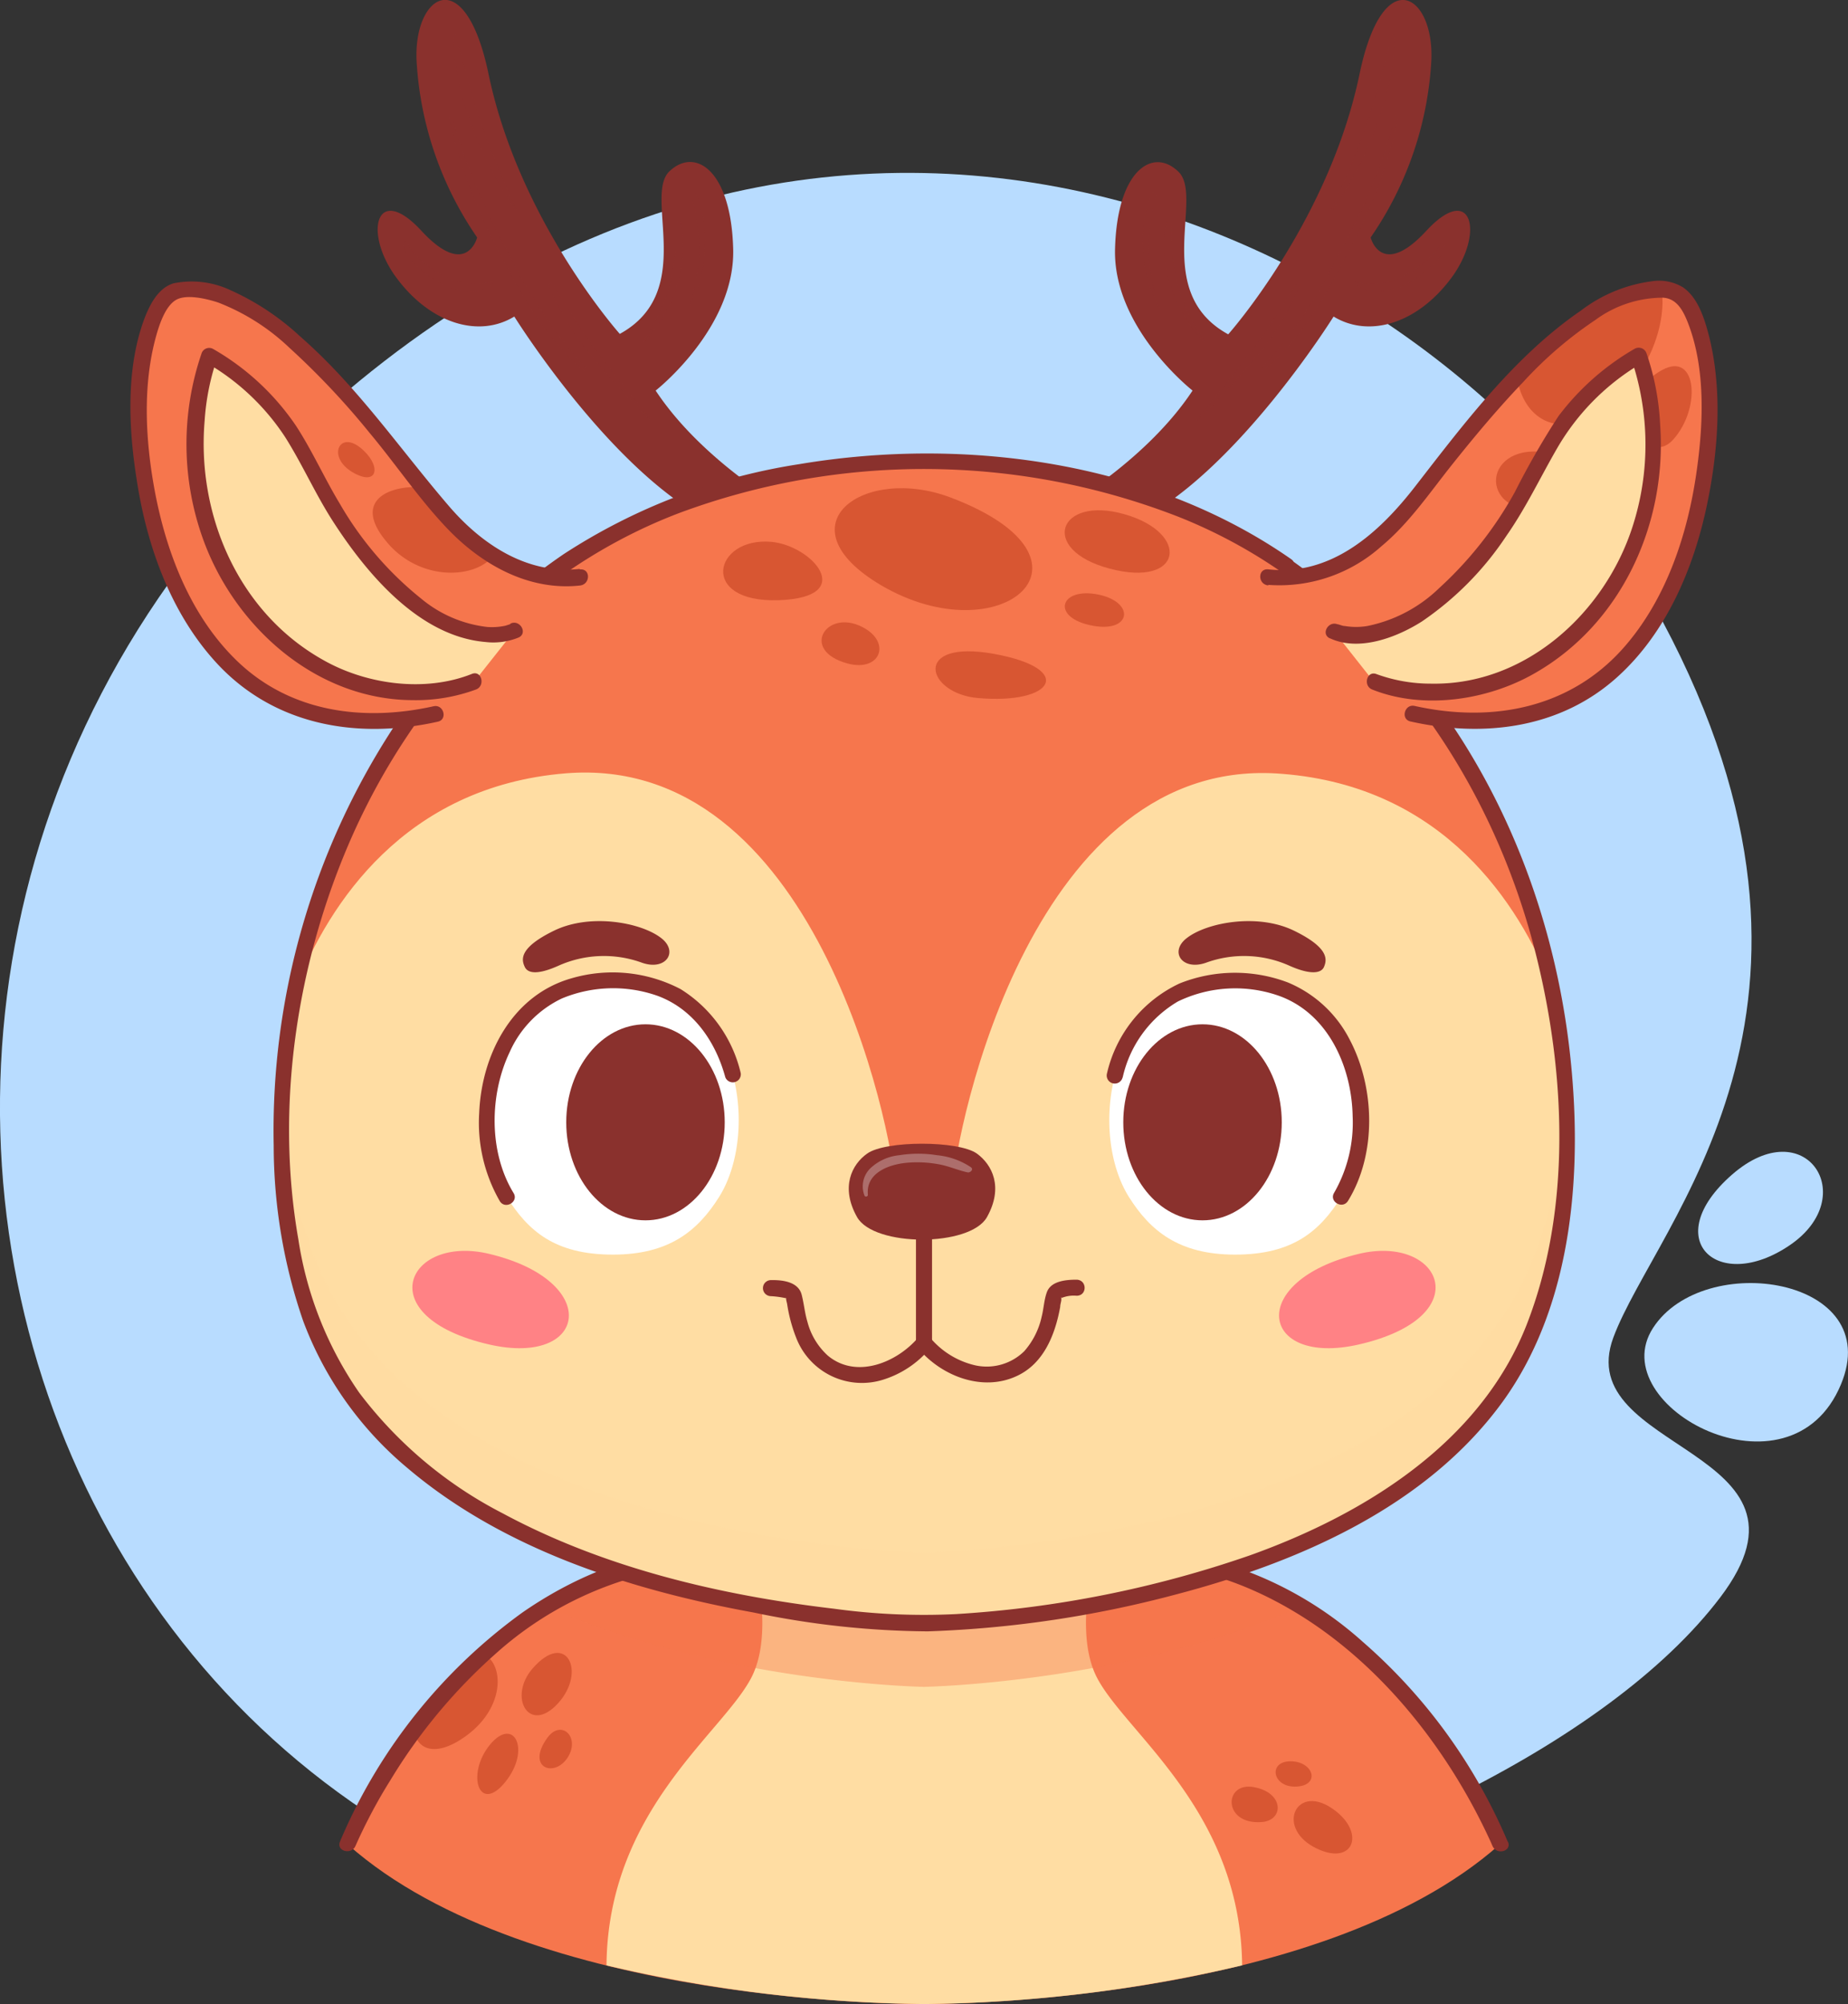 <svg xmlns="http://www.w3.org/2000/svg" viewBox="0 0 172.58 187.08"><rect x="0" y="0" width="172.58" height="187.08" fill="#333333" stroke="none"/><defs><style>.cls-1{isolation:isolate;}.cls-2{fill:#b8dcff;}.cls-3,.cls-6{fill:#f6764d;}.cls-4,.cls-9{fill:#ffdda3;}.cls-5{fill:#d85632;}.cls-6{opacity:0.4;}.cls-6,.cls-8,.cls-9{mix-blend-mode:multiply;}.cls-7{fill:#8a312d;}.cls-8{opacity:0.7;}.cls-9{opacity:0.5;}.cls-10{fill:#fff;}.cls-11{fill:#ff8285;}.cls-12{opacity:0.3;mix-blend-mode:overlay;}</style></defs><g class="cls-1"><g id="Layer_2" data-name="Layer 2"><g id="OBJECTS"><path class="cls-2" d="M100.08,179.83c24.56-5,50.05-16.82,60.59-30.74s-14-13.5-10-24.24S174.6,94.26,155.26,58,76.05-6.57,26.47,41.94C-30.89,98.06,10.1,198.28,100.08,179.83Z"/><path class="cls-2" d="M171.92,129.24c4.18-10-12.81-12.6-17.55-5.27S167.18,140.63,171.92,129.24Z"/><path class="cls-2" d="M167.13,116.25c6.72-4.55,1.46-12.59-5.4-6.58S160.42,120.81,167.13,116.25Z"/><path class="cls-3" d="M108.15,145.51H64.46c-21.84,2-32,26.66-32,26.66,17.13,15.23,53.81,14.91,53.81,14.91s36.67.32,53.8-14.91C140.11,172.17,130,147.52,108.15,145.51Z"/><path class="cls-4" d="M102.48,156.68c-1.55-2.91-1.15-7.27-.4-10.81H70.53c.75,3.54,1.15,7.9-.4,10.81-2.77,5.21-13.37,12.39-13.49,26.79a135.06,135.06,0,0,0,29.67,3.61A135,135,0,0,0,116,183.47C115.85,169.07,105.25,161.89,102.48,156.68Z"/><path class="cls-5" d="M49.75,155.74c-2.35,2.69-.33,6.22,2.36,3.27S52.89,152.15,49.75,155.74Z"/><path class="cls-5" d="M53,164.09c1.24-1.91-.59-3.67-1.9-1.84C49.12,165,51.73,166,53,164.09Z"/><path class="cls-5" d="M45.74,162.89c-2.23,2.75-1,6.48,1.44,3.47S48,160.14,45.74,162.89Z"/><path class="cls-5" d="M38.69,161.65c.32,1.72,2.06,2.39,4.78.44,3.72-2.66,3.6-6.71,1.73-7.66A49.2,49.2,0,0,0,38.69,161.65Z"/><path class="cls-5" d="M117.86,170.09c-3.69.3-3.61-3.78-.77-3.26S119.92,169.91,117.86,170.09Z"/><path class="cls-5" d="M120.52,164.42c-2.15,0-1.69,2.49.57,2.36S122.66,164.42,120.52,164.42Z"/><path class="cls-5" d="M123,172.58c-3.88-1.83-2.06-6,1.28-3.84S126.51,174.24,123,172.58Z"/><path class="cls-6" d="M64.46,145.51A31,31,0,0,0,51.07,150c16.39,7.16,35.2,7.47,35.2,7.47s18.84-.31,35.24-7.49a31.11,31.11,0,0,0-13.36-4.5Z"/><path class="cls-7" d="M140.8,171.92a51.18,51.18,0,0,0-13.52-18.64,34.42,34.42,0,0,0-17-8.3,48.09,48.09,0,0,0-7.59-.27H72.86c-2.76,0-5.53-.09-8.28,0-5.6.19-11.29,2.69-15.82,5.84A50.76,50.76,0,0,0,32,171.33c-.09.2-.17.39-.25.59-.37.89,1.08,1.28,1.45.39-.11.26.08-.18.15-.33.2-.45.41-.88.62-1.32.74-1.5,1.56-3,2.43-4.38a51.09,51.09,0,0,1,9.93-11.94,32.66,32.66,0,0,1,17.12-8,54.14,54.14,0,0,1,6.86-.11h29c2.85,0,5.7-.06,8.55,0,5.23.12,10.58,2.5,14.84,5.39,7.25,4.93,12.92,12.44,16.54,20.38.06.14.26.6.15.33.36.88,1.81.5,1.44-.39Z"/><path class="cls-7" d="M73,47.2s-7.53-4.31-11.77-10.74c0,0,7.42-5.81,7.24-13.19S64.92,13.69,62.51,16s2.55,11.24-4.63,15.17c0,0-9.41-10.55-12.26-24.28C43.4-3.72,38.53-.47,38.91,5.82a32.24,32.24,0,0,0,5.65,16.35s-1,3.92-5.21-.63-5.47.16-2.32,4.4,7.65,5.65,11,3.61c0,0,9.34,15,18.86,19.37Z"/><g class="cls-8"><path class="cls-7" d="M46.08,26.32a9.28,9.28,0,0,1-2.41.14,6.14,6.14,0,0,1-2.31-.74,11.59,11.59,0,0,1-1.92-1.34A4.89,4.89,0,0,1,38,22.63a.19.19,0,0,0-.36.09,3.27,3.27,0,0,0,1.21,2.07,10.68,10.68,0,0,0,2.25,1.65,6.13,6.13,0,0,0,2.57.76,3.66,3.66,0,0,0,1.4-.15,2.45,2.45,0,0,0,1-.65,0,0,0,0,0,0-.08Z"/><path class="cls-7" d="M48.25,19.54a71.85,71.85,0,0,1-3.33-8.08C44,8.77,43.34,6,42.53,3.28c0-.11-.21-.09-.2,0,.12,5.79,2.62,11.56,5.8,16.3a.07.07,0,0,0,.12-.07Z"/><path class="cls-7" d="M54.81,34.43a43.52,43.52,0,0,1-7.24-10.66A57,57,0,0,1,42.2,10.83c0-.17-.29-.1-.26.07a48.86,48.86,0,0,0,5,13.22c2,3.88,4.21,7.71,7.66,10.49a.12.12,0,0,0,.17-.18Z"/><path class="cls-7" d="M60.13,31.92a13,13,0,0,0,3.48-11.1c0-.26-.46-.2-.46.07a21.77,21.77,0,0,1-.61,5.74,16.88,16.88,0,0,1-2.48,5.23s0,.1.07.06Z"/><path class="cls-7" d="M64.34,28.8a8.91,8.91,0,0,1,.59-1.35,9.5,9.5,0,0,0,.48-1.39,15.14,15.14,0,0,0,.41-2.6A11.66,11.66,0,0,0,65,18.1c-.11-.24-.47-.07-.41.17a21.19,21.19,0,0,1,.69,5.19A15.19,15.19,0,0,1,65,26.14c-.08.42-.16.84-.26,1.26a4.38,4.38,0,0,1-.48,1.37c0,.05.07.11.09,0Z"/><path class="cls-7" d="M60.89,39.23c-1.71-2-3.43-4.1-5-6.22s-2.92-4.27-4.29-6.5c-.11-.17-.42-.06-.35.15a24.91,24.91,0,0,0,4.08,6.65,78.14,78.14,0,0,0,5.51,6c.06.06.14,0,.09-.09Z"/></g><path class="cls-7" d="M99.59,47.2s7.54-4.31,11.78-10.74c0,0-7.42-5.81-7.24-13.19s3.53-9.58,5.93-7.23-2.54,11.24,4.64,15.17c0,0,9.4-10.55,12.26-24.28,2.21-10.65,7.08-7.4,6.7-1.11A32.14,32.14,0,0,1,128,22.17s1,3.92,5.21-.63,5.47.16,2.33,4.4-7.65,5.65-11,3.61c0,0-9.35,15-18.86,19.37Z"/><g class="cls-8"><path class="cls-7" d="M126.46,26.4a2.37,2.37,0,0,0,1,.63,3.67,3.67,0,0,0,1.39.17,6.18,6.18,0,0,0,2.65-.76,11.15,11.15,0,0,0,2.2-1.6,3.43,3.43,0,0,0,1.26-2.12.19.19,0,0,0-.36-.09,4.83,4.83,0,0,1-1.4,1.71,11.17,11.17,0,0,1-2,1.38,6.3,6.3,0,0,1-2.23.73,8.67,8.67,0,0,1-2.49-.13,0,0,0,0,0,0,.08Z"/><path class="cls-7" d="M124.45,19.61c3.18-4.74,5.68-10.51,5.8-16.3a.1.1,0,0,0-.2,0c-.82,2.72-1.45,5.49-2.39,8.18a73.77,73.77,0,0,1-3.33,8.08.07.07,0,0,0,.12.07Z"/><path class="cls-7" d="M117.94,34.61c3.45-2.78,5.65-6.61,7.66-10.49a48.86,48.86,0,0,0,5-13.22c0-.17-.22-.24-.26-.07A57,57,0,0,1,125,23.77a43.56,43.56,0,0,1-7.25,10.66c-.11.12.06.28.18.18Z"/><path class="cls-7" d="M112.52,31.86A16.66,16.66,0,0,1,110,26.63a21.77,21.77,0,0,1-.61-5.74c0-.26-.41-.33-.46-.07-.83,3.93.8,8.23,3.48,11.1,0,0,.1,0,.07-.06Z"/><path class="cls-7" d="M108.33,28.77a4.38,4.38,0,0,1-.48-1.37c-.1-.42-.18-.84-.27-1.26a16.17,16.17,0,0,1-.3-2.68,21.19,21.19,0,0,1,.69-5.19c.06-.23-.31-.42-.41-.17a11.42,11.42,0,0,0-.8,5.36,14.22,14.22,0,0,0,.41,2.6,9.5,9.5,0,0,0,.48,1.39,8.91,8.91,0,0,1,.59,1.35c0,.08.13,0,.09,0Z"/><path class="cls-7" d="M111.78,39.32c1.91-1.94,3.8-3.89,5.51-6a24.88,24.88,0,0,0,4.07-6.65c.08-.21-.23-.32-.34-.15-1.37,2.23-2.72,4.41-4.3,6.5s-3.33,4.17-5,6.22c0,.06,0,.15.09.09Z"/></g><path class="cls-4" d="M120.2,52.85c-18.45-13-49.37-13-67.82,0-27.51,19.37-30.21,57-22,73.37,12.29,24.56,55.93,25.28,55.93,25.28s43.64-.72,55.92-25.28C150.4,109.84,147.71,72.22,120.2,52.85Z"/><path class="cls-9" d="M142.21,119.67c-12.28,24.56-55.92,25.27-55.92,25.27s-43.64-.71-55.92-25.27c-2.22-4.43-3.63-10.43-4-17.19-.46,9.41,1.06,17.92,4,23.74,12.28,24.56,55.92,25.28,55.92,25.28s43.64-.72,55.92-25.28c2.91-5.82,4.44-14.33,4-23.74C145.84,109.24,144.43,115.24,142.21,119.67Z"/><path class="cls-3" d="M144.87,92C142,77.7,134.4,62.85,120.2,52.85c-18.45-13-49.37-13-67.82,0C38.18,62.85,30.6,77.7,27.71,92c3-7.5,10-18.58,25.14-19.81C76,70.33,83.32,105,83.67,111.24h5.24c.34-6.27,7.68-40.91,30.82-39C134.9,73.42,141.87,84.5,144.87,92Z"/><path class="cls-5" d="M88.82,46.46c-8.17-3.12-16,2.59-6.53,8.18C93.52,61.23,104,52.23,88.82,46.46Z"/><path class="cls-5" d="M72,50.58c-5.34-.45-6.79,5.7.7,5.45S75.82,50.89,72,50.58Z"/><path class="cls-5" d="M79.12,61.93c-4.31-1.19-2.09-4.88,1.08-3.55S82.35,62.82,79.12,61.93Z"/><path class="cls-5" d="M91.3,65.16c-4.83-.43-6.16-5.51,1.52-4.12S98.4,65.8,91.3,65.16Z"/><path class="cls-5" d="M102.6,55.51c-3.69-.76-4.51,2.2-.51,2.91C105.67,59.06,106,56.22,102.6,55.51Z"/><path class="cls-5" d="M103.62,53.08C97,51.33,98.8,46.24,105,48S110.46,54.9,103.62,53.08Z"/><path class="cls-7" d="M120.58,52.2c-13.08-9.13-30.45-11.47-45.94-8.87a55.8,55.8,0,0,0-22,8.4A58.65,58.65,0,0,0,36.77,67.87a68.85,68.85,0,0,0-11.21,39.07,50.32,50.32,0,0,0,2.75,16.37A32.82,32.82,0,0,0,38,137c9,7.66,20.91,11.44,32.37,13.53a81.71,81.71,0,0,0,16.28,1.76,103.24,103.24,0,0,0,23.19-3.45c11.43-3,23.37-8.18,30.5-18,6.68-9.24,7.5-21.92,6.23-32.88-1.65-14.15-7.46-27.91-17.36-38.26a59.82,59.82,0,0,0-8.63-7.42c-.79-.55-1.54.75-.76,1.3,12,8.5,20.08,21.39,23.63,35.57,2.76,11.05,3.33,23.76-.89,34.54-4.33,11-15.12,17.67-25.82,21.5a102.67,102.67,0,0,1-27.49,5.49,61.51,61.51,0,0,1-11.34-.5c-10.63-1.25-21.47-3.8-30.95-8.9A39.29,39.29,0,0,1,33.54,130a34.09,34.09,0,0,1-5.68-14.32c-2.17-12.4-.15-25.76,4.86-37.25,5.94-13.6,16.73-25.25,30.77-30.56a65.58,65.58,0,0,1,46.58.38,48,48,0,0,1,9.75,5.25C120.62,54.05,121.37,52.75,120.58,52.2Z"/><path class="cls-10" d="M57.24,91.59c-11.7-.29-13.92,13.77-9.92,20.14,2,3.18,4.49,5.39,9.92,5.39,5.24,0,7.92-2.21,9.92-5.39C71.15,105.36,68.93,91.3,57.24,91.59Z"/><path class="cls-7" d="M69.17,100.16a12.61,12.61,0,0,0-5.62-7.83,13.7,13.7,0,0,0-10.19-1c-5.54,1.58-8.39,7.13-8.61,12.58a14.68,14.68,0,0,0,1.92,8.21c.5.83,1.8.07,1.29-.75-2.33-3.81-2.26-9.19-.36-13.16a10.06,10.06,0,0,1,4.87-5,12.47,12.47,0,0,1,8.9-.26c3.36,1.22,5.45,4.26,6.36,7.6a.75.75,0,0,0,1.44-.4Z"/><ellipse class="cls-7" cx="60.28" cy="104.77" rx="7.4" ry="9.15"/><path class="cls-10" d="M115.34,91.59c11.7-.29,13.92,13.77,9.92,20.14-2,3.18-4.5,5.39-9.92,5.39-5.24,0-7.92-2.21-9.92-5.39C101.43,105.36,103.65,91.3,115.34,91.59Z"/><path class="cls-7" d="M104.85,100.56A11,11,0,0,1,110,93.49a12.3,12.3,0,0,1,9.23-.6c4.74,1.57,7,6.62,7.09,11.31a13.13,13.13,0,0,1-1.73,7.15c-.5.82.79,1.58,1.3.75,2.69-4.38,2.51-10.55.18-15a11.39,11.39,0,0,0-5.81-5.39,13.94,13.94,0,0,0-10.11.1,12.31,12.31,0,0,0-6.77,8.39.75.75,0,0,0,1.45.4Z"/><ellipse class="cls-7" cx="112.3" cy="104.77" rx="7.4" ry="9.15"/><path class="cls-11" d="M45.68,125.51c-11.28-2.59-7.67-10.3,0-8.46C56.29,119.58,54.9,127.62,45.68,125.51Z"/><path class="cls-11" d="M126.9,125.51c11.27-2.59,7.67-10.3,0-8.46C116.28,119.58,117.67,127.62,126.9,125.51Z"/><path class="cls-7" d="M52.09,90.18a10.39,10.39,0,0,1,7.83-.32c2.24.81,3.48-1,1.84-2.28-1.89-1.48-6.64-2.34-10-.71S48.71,89.61,49,90.25,50.23,91,52.09,90.18Z"/><path class="cls-7" d="M120.48,90.18a10.36,10.36,0,0,0-7.82-.32c-2.24.81-3.49-1-1.84-2.28,1.89-1.48,6.64-2.34,10-.71s3.09,2.74,2.83,3.38S122.35,91,120.48,90.18Z"/><path class="cls-7" d="M85.54,113.92v11.43a.75.75,0,0,0,1.5,0V113.92a.75.75,0,0,0-1.5,0Z"/><path class="cls-7" d="M72,121a8.63,8.63,0,0,1,1.34.18c.13,0,.05-.15.07.06s.07.34.1.5a14.48,14.48,0,0,0,.85,3.16,6.58,6.58,0,0,0,8.1,3.9,9.3,9.3,0,0,0,4.35-2.88c.62-.74-.44-1.8-1.06-1.06-2,2.35-5.79,3.9-8.44,1.69a6.44,6.44,0,0,1-1.91-3.17c-.25-.83-.32-1.7-.54-2.54-.33-1.2-1.8-1.36-2.86-1.34a.75.75,0,0,0,0,1.5Z"/><path class="cls-7" d="M100.57,119.46c-1,0-2.43.11-2.81,1.18-.26.72-.29,1.53-.48,2.27a7.19,7.19,0,0,1-1.63,3.23,5,5,0,0,1-4.56,1.32,7.76,7.76,0,0,1-4.27-2.64c-.62-.74-1.68.32-1.06,1.06,2.18,2.6,6,4.06,9.18,2.58,2.54-1.16,3.6-3.88,4.07-6.46,0-.2.07-.4.1-.6a1.74,1.74,0,0,0,0-.22c0-.18.07-.05,0,0a3,3,0,0,1,1.43-.22c1,0,1-1.47,0-1.5Z"/><path class="cls-7" d="M91.23,107.69c-1.7-1.23-8.55-1.23-10.25,0-1.42,1-2.52,3.13-.94,5.93s10.56,2.8,12.13,0S92.65,108.72,91.23,107.69Z"/><g class="cls-12"><path class="cls-10" d="M81.05,111.54c-.21-2.07,2-2.86,3.71-3a11,11,0,0,1,2.86.14c1,.17,1.84.58,2.78.77.25,0,.53-.28.28-.48a6.88,6.88,0,0,0-3.18-1.13,11.11,11.11,0,0,0-3.5,0,4.6,4.6,0,0,0-2.75,1.25,2.37,2.37,0,0,0-.51,2.54.17.17,0,0,0,.31-.09Z"/></g><path class="cls-3" d="M56.67,53.2s-8.07,4-16.18-6.52S23.88,26.11,16.76,27.09,10.23,73.57,40.69,66.65Z"/><path class="cls-4" d="M48,58.94s-5.89,2.8-14-7.41c-6.33-7.91-5.28-12.84-14.44-18.3,0,0-4.9,13.1,4.15,23.93,9.26,11.07,20.54,6.52,20.54,6.52"/><path class="cls-7" d="M47.63,58.29c.24-.11-.3.09-.47.13a6.09,6.09,0,0,1-1.65.11,11.71,11.71,0,0,1-6.18-2.65,31.49,31.49,0,0,1-7.58-8.83c-1.44-2.38-2.57-4.93-4.08-7.26a23.39,23.39,0,0,0-7.76-7.21.75.75,0,0,0-1.1.45A26.16,26.16,0,0,0,19,50.43c3,8.19,10.59,14.91,19.57,14.93a16.23,16.23,0,0,0,5.9-1c.88-.36.5-1.81-.4-1.45-4.37,1.74-9.8,1-13.82-1.26-7.95-4.41-11.89-13.54-11.14-22.37a22.41,22.41,0,0,1,1.19-5.9l-1.1.44a21.78,21.78,0,0,1,7.44,7c1.62,2.57,2.84,5.36,4.5,7.92,3.12,4.82,8,10.66,14.18,11.19a6.26,6.26,0,0,0,3.12-.42c.87-.41.11-1.71-.76-1.3Z"/><path class="cls-5" d="M33.11,44.19c-2.63-1.4-1.5-4,.5-2.43S35.39,45.4,33.11,44.19Z"/><path class="cls-5" d="M46.07,51.89a21.62,21.62,0,0,1-5.58-5.21c-.3-.4-.61-.79-.91-1.18-3.1-.28-6.72,1.14-3.54,5C39.07,54.26,44.3,54.11,46.07,51.89Z"/><path class="cls-7" d="M54.14,53.11c-4.89.54-9.14-2.28-12.21-5.86C37.33,41.9,33.38,36.07,28,31.38a23.87,23.87,0,0,0-6.43-4.27,8.52,8.52,0,0,0-5.37-.66c-1.44.44-2.22,2-2.72,3.31C11.74,34.43,12,40,12.78,44.87c.93,6.05,3.12,12.21,7.26,16.82,5.38,6,13.22,7.38,20.85,5.68.94-.21.54-1.65-.4-1.44-6.52,1.45-13.32.58-18.3-4.18-4.25-4.07-6.54-9.84-7.66-15.52-.93-4.78-1.27-10.11.05-14.86.33-1.19.9-2.83,1.87-3.38s2.82-.11,3.92.25A20.16,20.16,0,0,1,27,32.44a72.64,72.64,0,0,1,7.54,8c2.45,2.93,4.61,6.16,7.25,8.92,3.21,3.36,7.6,5.82,12.37,5.3,1-.11,1-1.61,0-1.5Z"/><path class="cls-3" d="M115.9,53.2s8.07,3.95,16.18-6.53S148.7,26.1,155.82,27.09s6.52,46.48-23.93,39.56Z"/><path class="cls-5" d="M155.26,34.52c-5.08,2.72-1.61,9.41,1,6.51S158.49,32.8,155.26,34.52Z"/><path class="cls-5" d="M143.7,47.64c3.48,0,8.5-3.23,1.74-5.16S137.64,47.74,143.7,47.64Z"/><path class="cls-5" d="M155.17,27c-4.18-.19-8.79,3.23-13.51,8.18.53,3.66,3.65,6.26,8.42,2.83C153.86,35.32,155.69,30.3,155.17,27Z"/><path class="cls-4" d="M124.57,58.93s5.88,2.81,14-7.4c6.33-7.92,5.28-12.84,14.44-18.31,0,0,4.9,13.11-4.16,23.93-9.25,11.08-20.53,6.53-20.53,6.53"/><path class="cls-7" d="M124.19,59.58c2.73,1.28,6.26-.08,8.59-1.56a29.06,29.06,0,0,0,7.9-8c1.82-2.6,3.16-5.45,4.74-8.18a22,22,0,0,1,8-8l-1.11-.45a24.93,24.93,0,0,1,.16,15.74c-2.59,8.08-10,14.84-18.77,14.69a14.81,14.81,0,0,1-5.15-.89c-.9-.36-1.29,1.09-.4,1.44,4.78,1.91,10.76,1,15.12-1.49,8.16-4.62,12.41-14,11.77-23.18A24,24,0,0,0,153.77,33a.77.77,0,0,0-1.1-.45,23.77,23.77,0,0,0-7.13,6.3,74.63,74.63,0,0,0-4.06,7.06,35,35,0,0,1-7.09,9,13.47,13.47,0,0,1-6.7,3.53,6.43,6.43,0,0,1-2.1,0c-.19,0-.38-.09-.57-.14s-.17-.07-.07,0c-.87-.41-1.64.88-.76,1.29Z"/><path class="cls-7" d="M118.44,54.6A14.28,14.28,0,0,0,129,51c2.6-2.16,4.51-5,6.6-7.62s4.31-5.28,6.67-7.74A37,37,0,0,1,149,29.86a10.65,10.65,0,0,1,6.32-2.07c1.22.09,1.82,1.08,2.32,2.37,1.67,4.3,1.43,9.54.78,14-.82,5.69-2.76,11.56-6.53,16-5,5.91-12.41,7.38-19.78,5.74-.94-.21-1.34,1.24-.39,1.45,6.84,1.53,14,.66,19.33-4.16,4.6-4.15,7.16-10.23,8.39-16.2,1.06-5.13,1.45-10.86.06-16-.41-1.48-1-3.26-2.35-4.18a4.32,4.32,0,0,0-2.91-.55A13.85,13.85,0,0,0,147.63,29c-6.18,4.23-10.93,10.56-15.48,16.42-3.36,4.33-7.83,8.38-13.71,7.73-1-.1-1,1.4,0,1.5Z"/></g></g></g></svg>